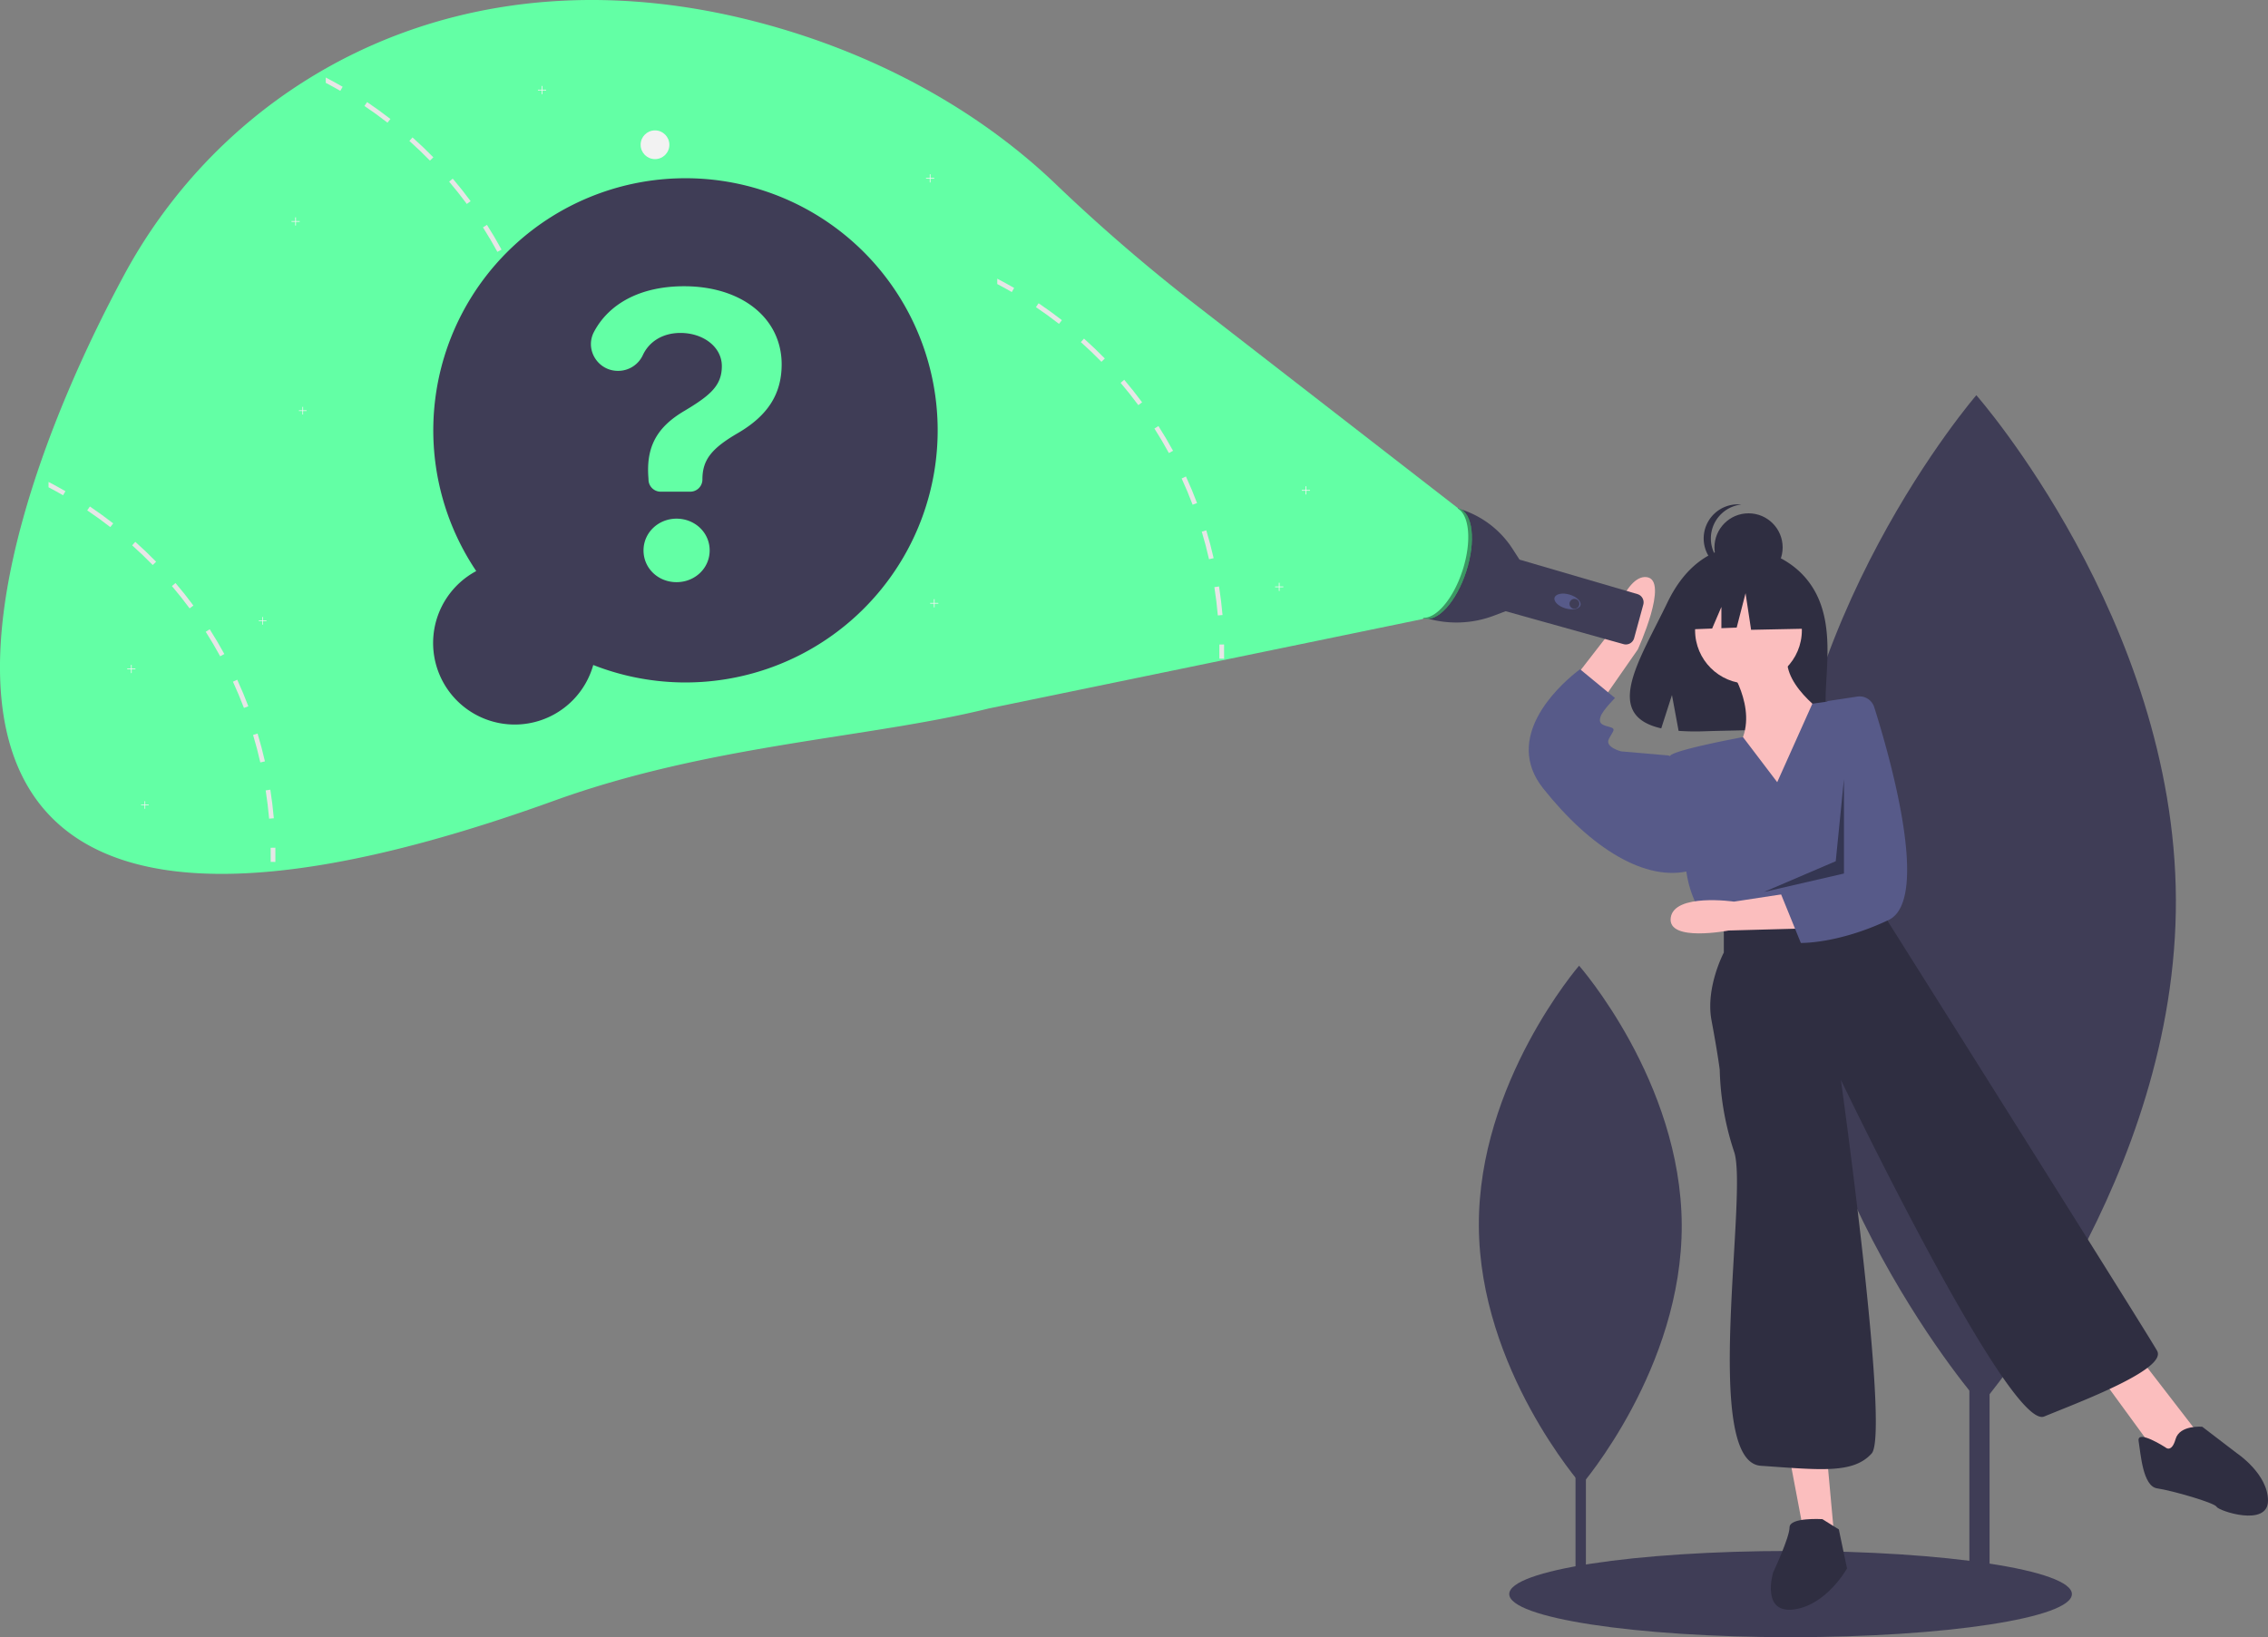 <svg id="b7da5827-4560-4d63-9360-f6e9beb837fe" data-name="Layer 1" xmlns="http://www.w3.org/2000/svg" width="1104.469" height="797.515" viewBox="0 0 1104.469 797.515"><rect x="0" y="0" width="1104.469" height="797.515" fill="#808080" stroke="none"/><title>searching</title><rect x="959.049" y="388.464" width="9.832" height="388.345" fill="#3f3d56"/><path d="M1107.38,489.196c.626,135.795-94.913,246.321-94.913,246.321s-96.553-109.641-97.179-245.435,94.913-246.321,94.913-246.321S1106.754,353.401,1107.38,489.196Z" transform="translate(-47.766 -51.242)" fill="#3f3d56"/><rect x="767.244" y="571.186" width="5.057" height="199.735" fill="#3f3d56"/><path d="M866.733,647.882c.322,69.842-48.816,126.689-48.816,126.689s-49.66-56.391-49.982-126.233,48.816-126.689,48.816-126.689S866.411,578.04,866.733,647.882Z" transform="translate(-47.766 -51.242)" fill="#3f3d56"/><ellipse cx="871.969" cy="776.515" rx="137" ry="21" fill="#3f3d56"/><path d="M931.034,338.324c-11.607-19.612-34.57-20.526-34.57-20.526s-22.376-2.861-36.731,27.008c-13.379,27.841-31.845,54.722-2.973,61.239l5.215-16.232,3.23,17.44a112.967,112.967,0,0,0,12.353.211c30.92-.998,60.366.292,59.418-10.803C935.715,381.911,942.202,357.194,931.034,338.324Z" transform="translate(-47.766 -51.242)" fill="#2f2e41"/><path d="M889.234,375.258s15,21,6,38,21,35,21,35l22-48s-26-17-19-33Z" transform="translate(-47.766 -51.242)" fill="#fbbebe"/><circle cx="851.469" cy="307.015" r="26" fill="#fbbebe"/><path d="M809.255,388.313l21.728-28.034s7.651-29.385,18.731-27.895-4.377,35.24-4.377,35.24l-21.589,31.031Z" transform="translate(-47.766 -51.242)" fill="#fbbebe"/><polygon points="871.469 710.015 878.469 747.015 893.469 751.015 889.469 707.015 871.469 710.015" fill="#fbbebe"/><polygon points="1022.469 670.015 1049.469 707.015 1060.469 712.015 1069.469 697.015 1042.469 662.015 1022.469 670.015" fill="#fbbebe"/><path d="M913.234,432.258l-16.681-21.959s-32.319,5.959-35.319,8.959,8,58,8,58,2,15,11,23l9,6,74-15,2.782-32.926a86.41,86.41,0,0,0-22.782-66.074l0,0-12.876,1.76Z" transform="translate(-47.766 -51.242)" fill="#575a89"/><path d="M865.234,421.258l-5-2-23-2s-8-2-6-6,4-5,0-6-5-2-4-5,7-9,7-9l-17-14s-.92.651-2.407,1.855c-8.44,6.834-35.147,31.489-15.593,56.145,23,29,50,46,72,40Z" transform="translate(-47.766 -51.242)" fill="#575a89"/><path d="M887.234,501.258v14s-9,17-6,33,4,24,4,24a136.533,136.533,0,0,0,7,40c7,20-16,151,13,153s45,4,54-6-15-182-15-182,82,171,99,164,60-23,55-32-131-209-131-209l-4-9Z" transform="translate(-47.766 -51.242)" fill="#2f2e41"/><path d="M935.234,791.258s-16-1-16,4-8,22-8,22-6,20,10,18,26-20,26-20l-4-19Z" transform="translate(-47.766 -51.242)" fill="#2f2e41"/><path d="M1102.234,756.258s-14-9-13-3,2,22,9,23,28,7,29,9,25,10,25-3-15-23-15-23l-17-13s-11-1-13,6S1102.234,756.258,1102.234,756.258Z" transform="translate(-47.766 -51.242)" fill="#2f2e41"/><circle cx="851.508" cy="266.654" r="16.604" fill="#2f2e41"/><path d="M880.922,313.528a16.604,16.604,0,0,1,14.856-16.51,16.772,16.772,0,0,0-1.748-.093,16.604,16.604,0,1,0,0,33.208,16.772,16.772,0,0,0,1.748-.093A16.604,16.604,0,0,1,880.922,313.528Z" transform="translate(-47.766 -51.242)" fill="#2f2e41"/><polygon points="878.136 285.191 855.45 273.307 824.12 278.169 817.638 306.797 833.774 306.176 838.282 295.659 838.282 306.003 845.727 305.717 850.048 288.972 852.749 306.797 879.217 306.257 878.136 285.191" fill="#2f2e41"/><path d="M924.544,503.574l-34.987.946s-29.854,5.809-28.179-6.241,30.799-7.835,30.799-7.835l31.88-4.863Z" transform="translate(-47.766 -51.242)" fill="#fbbebe"/><path d="M952.226,390.562a7.467,7.467,0,0,1,8.236,5.128c6.849,21.584,27.951,93.813,6.985,103.723-24.694,11.672-42.714,11.158-42.714,11.158l-9.645-23.748,8.781-8.24,9.374-60.275,4.492-25.55Z" transform="translate(-47.766 -51.242)" fill="#575a89"/><polygon points="897.969 379.515 893.969 419.515 858.969 434.515 897.969 425.515 897.969 379.515" opacity="0.4"/><path d="M756.98,298.705h0a46.84,46.84,0,0,1,27.352,19.87l3.271,5.066.165.21L845.153,340.641a4.183,4.183,0,0,1,2.861,5.115l-4.455,16.335a4.183,4.183,0,0,1-5.161,2.928l-57.4-16.044-.001.002-5.765,2.179a51.515,51.515,0,0,1-33.122,1.126h0Z" transform="translate(-47.766 -51.242)" fill="#3f3d56"/><ellipse cx="811.107" cy="344.233" rx="3.504" ry="6.57" transform="translate(205.175 974.784) rotate(-73.69)" fill="#575a89"/><circle cx="766.716" cy="294.14" r="2.409" fill="#3f3d56"/><ellipse cx="749.694" cy="325.728" rx="28.09" ry="12.703" transform="translate(160.84 887.154) rotate(-72.034)" fill="#63ffa5"/><path d="M759.994,329.124c4.611-14.22,3.357-27.472-2.711-30.355a5.891,5.891,0,0,1,1.076.238c6.673,2.164,8.204,15.881,3.419,30.639s-14.074,24.967-20.748,22.803a5.863,5.863,0,0,1-.708-.284C746.886,353,755.461,343.104,759.994,329.124Z" transform="translate(-47.766 -51.242)" opacity="0.4"/><path d="M757.734,298.758,627.497,197.732a861.922,861.922,0,0,1-66.215-57.386C524.156,104.959,473.758,76.666,415.08,61.602,272.519,25.005,159.582,89.897,108.214,185.181c-78.495,145.604-138.65,381.879,209.394,256.11,76.117-27.506,153.165-30.429,211.586-44.918l211.54-43.616Z" transform="translate(-47.766 -51.242)" fill="#63ffa5"/><circle cx="318.969" cy="70.515" r="7" fill="#f2f2f2"/><polygon points="454.949 86.695 453.127 86.695 453.127 84.873 452.771 84.873 452.771 86.695 450.949 86.695 450.949 87.051 452.771 87.051 452.771 88.873 453.127 88.873 453.127 87.051 454.949 87.051 454.949 86.695" fill="#f2f2f2"/><polygon points="637.949 238.695 636.127 238.695 636.127 236.873 635.771 236.873 635.771 238.695 633.949 238.695 633.949 239.051 635.771 239.051 635.771 240.873 636.127 240.873 636.127 239.051 637.949 239.051 637.949 238.695" fill="#f2f2f2"/><polygon points="624.949 285.695 623.127 285.695 623.127 283.873 622.771 283.873 622.771 285.695 620.949 285.695 620.949 286.051 622.771 286.051 622.771 287.873 623.127 287.873 623.127 286.051 624.949 286.051 624.949 285.695" fill="#f2f2f2"/><polygon points="65.949 325.695 64.127 325.695 64.127 323.873 63.771 323.873 63.771 325.695 61.949 325.695 61.949 326.051 63.771 326.051 63.771 327.873 64.127 327.873 64.127 326.051 65.949 326.051 65.949 325.695" fill="#f2f2f2"/><polygon points="145.949 107.695 144.127 107.695 144.127 105.873 143.771 105.873 143.771 107.695 141.949 107.695 141.949 108.051 143.771 108.051 143.771 109.873 144.127 109.873 144.127 108.051 145.949 108.051 145.949 107.695" fill="#f2f2f2"/><polygon points="456.949 293.695 455.127 293.695 455.127 291.873 454.771 291.873 454.771 293.695 452.949 293.695 452.949 294.051 454.771 294.051 454.771 295.873 455.127 295.873 455.127 294.051 456.949 294.051 456.949 293.695" fill="#f2f2f2"/><polygon points="265.949 43.695 264.127 43.695 264.127 41.873 263.771 41.873 263.771 43.695 261.949 43.695 261.949 44.051 263.771 44.051 263.771 45.873 264.127 45.873 264.127 44.051 265.949 44.051 265.949 43.695" fill="#f2f2f2"/><path d="M314.415,238.915l-2.27.35c.71,4.54,1.27,9.18,1.68,13.77l2.29-.2C315.705,248.185,315.135,243.505,314.415,238.915Z" transform="translate(-47.766 -51.242)" fill="#e6e6e6"/><path d="M308.205,211.575l-2.2.67c1.33,4.4,2.52,8.91,3.53,13.4l2.25-.51C310.755,220.595,309.545,216.035,308.205,211.575Z" transform="translate(-47.766 -51.242)" fill="#e6e6e6"/><path d="M298.295,185.355l-2.09.96c1.92,4.19,3.72,8.49,5.35,12.79l2.15-.81C302.055,193.945,300.245,189.585,298.295,185.355Z" transform="translate(-47.766 -51.242)" fill="#e6e6e6"/><path d="M284.895,160.775l-1.94,1.23c2.47,3.88,4.84,7.9,7.04,11.93l2.02-1.1C289.795,168.755,287.395,164.695,284.895,160.775Z" transform="translate(-47.766 -51.242)" fill="#e6e6e6"/><path d="M268.235,138.245l-1.75,1.49c2.98,3.5,5.88,7.16,8.62,10.86l1.84-1.37C274.185,145.485,271.255,141.785,268.235,138.245Z" transform="translate(-47.766 -51.242)" fill="#e6e6e6"/><path d="M248.655,118.185l-1.53,1.71c3.44,3.07,6.81,6.3,10.02,9.59l1.65-1.61C255.545,124.545,252.135,121.285,248.655,118.185Z" transform="translate(-47.766 -51.242)" fill="#e6e6e6"/><path d="M226.535,100.965l-1.29,1.9c3.82,2.57,7.6,5.31,11.23,8.14l1.42-1.81C234.215,106.335,230.395,103.565,226.535,100.965Z" transform="translate(-47.766 -51.242)" fill="#e6e6e6"/><path d="M206.405,89.005v2.6c2.39,1.25,4.76,2.56,7.08,3.9l1.15-1.99Q210.585,91.175,206.405,89.005Z" transform="translate(-47.766 -51.242)" fill="#e6e6e6"/><path d="M314.57,267.221l2.299-.042c.042,2.321.045,4.655.009,6.936l-2.298-.036C314.614,271.824,314.611,269.516,314.57,267.221Z" transform="translate(-47.766 -51.242)" fill="#e6e6e6"/><path d="M179.415,435.915l-2.27.35c.71,4.54,1.27,9.18,1.68,13.77l2.29-.2C180.705,445.185,180.135,440.505,179.415,435.915Z" transform="translate(-47.766 -51.242)" fill="#e6e6e6"/><path d="M173.205,408.575l-2.2.67c1.33,4.4,2.52,8.91,3.53,13.4l2.25-.51C175.755,417.595,174.545,413.035,173.205,408.575Z" transform="translate(-47.766 -51.242)" fill="#e6e6e6"/><path d="M163.295,382.355l-2.09.96c1.92,4.19,3.72,8.49,5.35,12.79l2.15-.81C167.055,390.945,165.245,386.585,163.295,382.355Z" transform="translate(-47.766 -51.242)" fill="#e6e6e6"/><path d="M149.895,357.775l-1.94,1.23c2.47,3.88,4.84,7.9,7.04,11.93l2.02-1.1C154.795,365.755,152.395,361.695,149.895,357.775Z" transform="translate(-47.766 -51.242)" fill="#e6e6e6"/><path d="M133.235,335.245l-1.75,1.49c2.98,3.5,5.88,7.16,8.62,10.86l1.84-1.37C139.185,342.485,136.255,338.785,133.235,335.245Z" transform="translate(-47.766 -51.242)" fill="#e6e6e6"/><path d="M113.655,315.185l-1.53,1.71c3.44,3.07,6.81,6.3,10.02,9.59l1.65-1.61C120.545,321.545,117.135,318.285,113.655,315.185Z" transform="translate(-47.766 -51.242)" fill="#e6e6e6"/><path d="M91.535,297.965l-1.29,1.9c3.82,2.57,7.6,5.31,11.23,8.14l1.42-1.81C99.215,303.335,95.395,300.565,91.535,297.965Z" transform="translate(-47.766 -51.242)" fill="#e6e6e6"/><path d="M71.405,286.005v2.6c2.39,1.25,4.76,2.56,7.08,3.9l1.15-1.99Q75.585,288.175,71.405,286.005Z" transform="translate(-47.766 -51.242)" fill="#e6e6e6"/><path d="M179.57,464.221l2.299-.042c.042,2.321.045,4.655.009,6.936l-2.298-.036C179.614,468.824,179.611,466.516,179.57,464.221Z" transform="translate(-47.766 -51.242)" fill="#e6e6e6"/><path d="M641.415,336.915l-2.27.35c.71,4.54,1.27,9.18,1.68,13.77l2.29-.2C642.705,346.185,642.135,341.505,641.415,336.915Z" transform="translate(-47.766 -51.242)" fill="#e6e6e6"/><path d="M635.205,309.575l-2.2.67c1.33,4.4,2.52,8.91,3.53,13.4l2.25-.51C637.755,318.595,636.545,314.035,635.205,309.575Z" transform="translate(-47.766 -51.242)" fill="#e6e6e6"/><path d="M625.295,283.355l-2.09.96c1.92,4.19,3.72,8.49,5.35,12.79l2.15-.81C629.055,291.945,627.245,287.585,625.295,283.355Z" transform="translate(-47.766 -51.242)" fill="#e6e6e6"/><path d="M611.895,258.775l-1.94,1.23c2.47,3.88,4.84,7.9,7.04,11.93l2.02-1.1C616.795,266.755,614.395,262.695,611.895,258.775Z" transform="translate(-47.766 -51.242)" fill="#e6e6e6"/><path d="M595.235,236.245l-1.75,1.49c2.98,3.5,5.88,7.16,8.62,10.86l1.84-1.37C601.185,243.485,598.255,239.785,595.235,236.245Z" transform="translate(-47.766 -51.242)" fill="#e6e6e6"/><path d="M575.655,216.185l-1.53,1.71c3.44,3.07,6.81,6.3,10.02,9.59l1.65-1.61C582.545,222.545,579.135,219.285,575.655,216.185Z" transform="translate(-47.766 -51.242)" fill="#e6e6e6"/><path d="M553.535,198.965l-1.29,1.9c3.82,2.57,7.6,5.31,11.23,8.14l1.42-1.81C561.215,204.335,557.395,201.565,553.535,198.965Z" transform="translate(-47.766 -51.242)" fill="#e6e6e6"/><path d="M533.405,187.005v2.6c2.39,1.25,4.76,2.56,7.08,3.9l1.15-1.99Q537.585,189.175,533.405,187.005Z" transform="translate(-47.766 -51.242)" fill="#e6e6e6"/><path d="M641.57,365.221l2.299-.042c.042,2.321.045,4.655.009,6.936l-2.298-.036C641.614,369.824,641.611,367.516,641.57,365.221Z" transform="translate(-47.766 -51.242)" fill="#e6e6e6"/><polygon points="149.295 199.895 147.6 199.895 147.6 198.199 147.269 198.199 147.269 199.895 145.573 199.895 145.573 200.225 147.269 200.225 147.269 201.921 147.6 201.921 147.6 200.225 149.295 200.225 149.295 199.895" fill="#f2f2f2"/><polygon points="129.754 302.252 128.059 302.252 128.059 300.556 127.728 300.556 127.728 302.252 126.032 302.252 126.032 302.583 127.728 302.583 127.728 304.278 128.059 304.278 128.059 302.583 129.754 302.583 129.754 302.252" fill="#f2f2f2"/><polygon points="72.417 391.959 70.721 391.959 70.721 390.264 70.39 390.264 70.39 391.959 68.695 391.959 68.695 392.29 70.39 392.29 70.39 393.986 70.721 393.986 70.721 392.29 72.417 392.29 72.417 391.959" fill="#f2f2f2"/><path d="M279.684,329.425a122.811,122.811,0,1,1,56.982,45.751,39.726,39.726,0,1,1-56.982-45.751Z" transform="translate(-47.766 -51.242)" fill="#3f3d56"/><path d="M380.894,190.679c28.154,0,47.524,15.616,47.524,38.064,0,14.865-7.207,25.151-21.097,33.334-13.063,7.583-17.493,13.139-17.493,22.748h0a5.931,5.931,0,0,1-5.931,5.931H369.504a5.931,5.931,0,0,1-5.928-5.724l-.026-.732c-1.276-15.466,4.129-25.076,17.718-33.034,12.688-7.583,18.019-12.388,18.019-21.697s-9.009-16.142-20.196-16.142c-8.503,0-15.231,4.139-18.318,10.896a13.252,13.252,0,0,1-12.112,7.573h0c-9.752,0-16.194-10.371-11.634-18.99C344.243,199.271,359.465,190.679,380.894,190.679ZM361.148,319.362c0-8.634,7.207-15.466,16.067-15.466,8.934,0,16.142,6.757,16.142,15.466s-7.207,15.466-16.142,15.466-16.067-6.757-16.067-15.466Z" transform="translate(-47.766 -51.242)" fill="#63ffa5"/></svg>